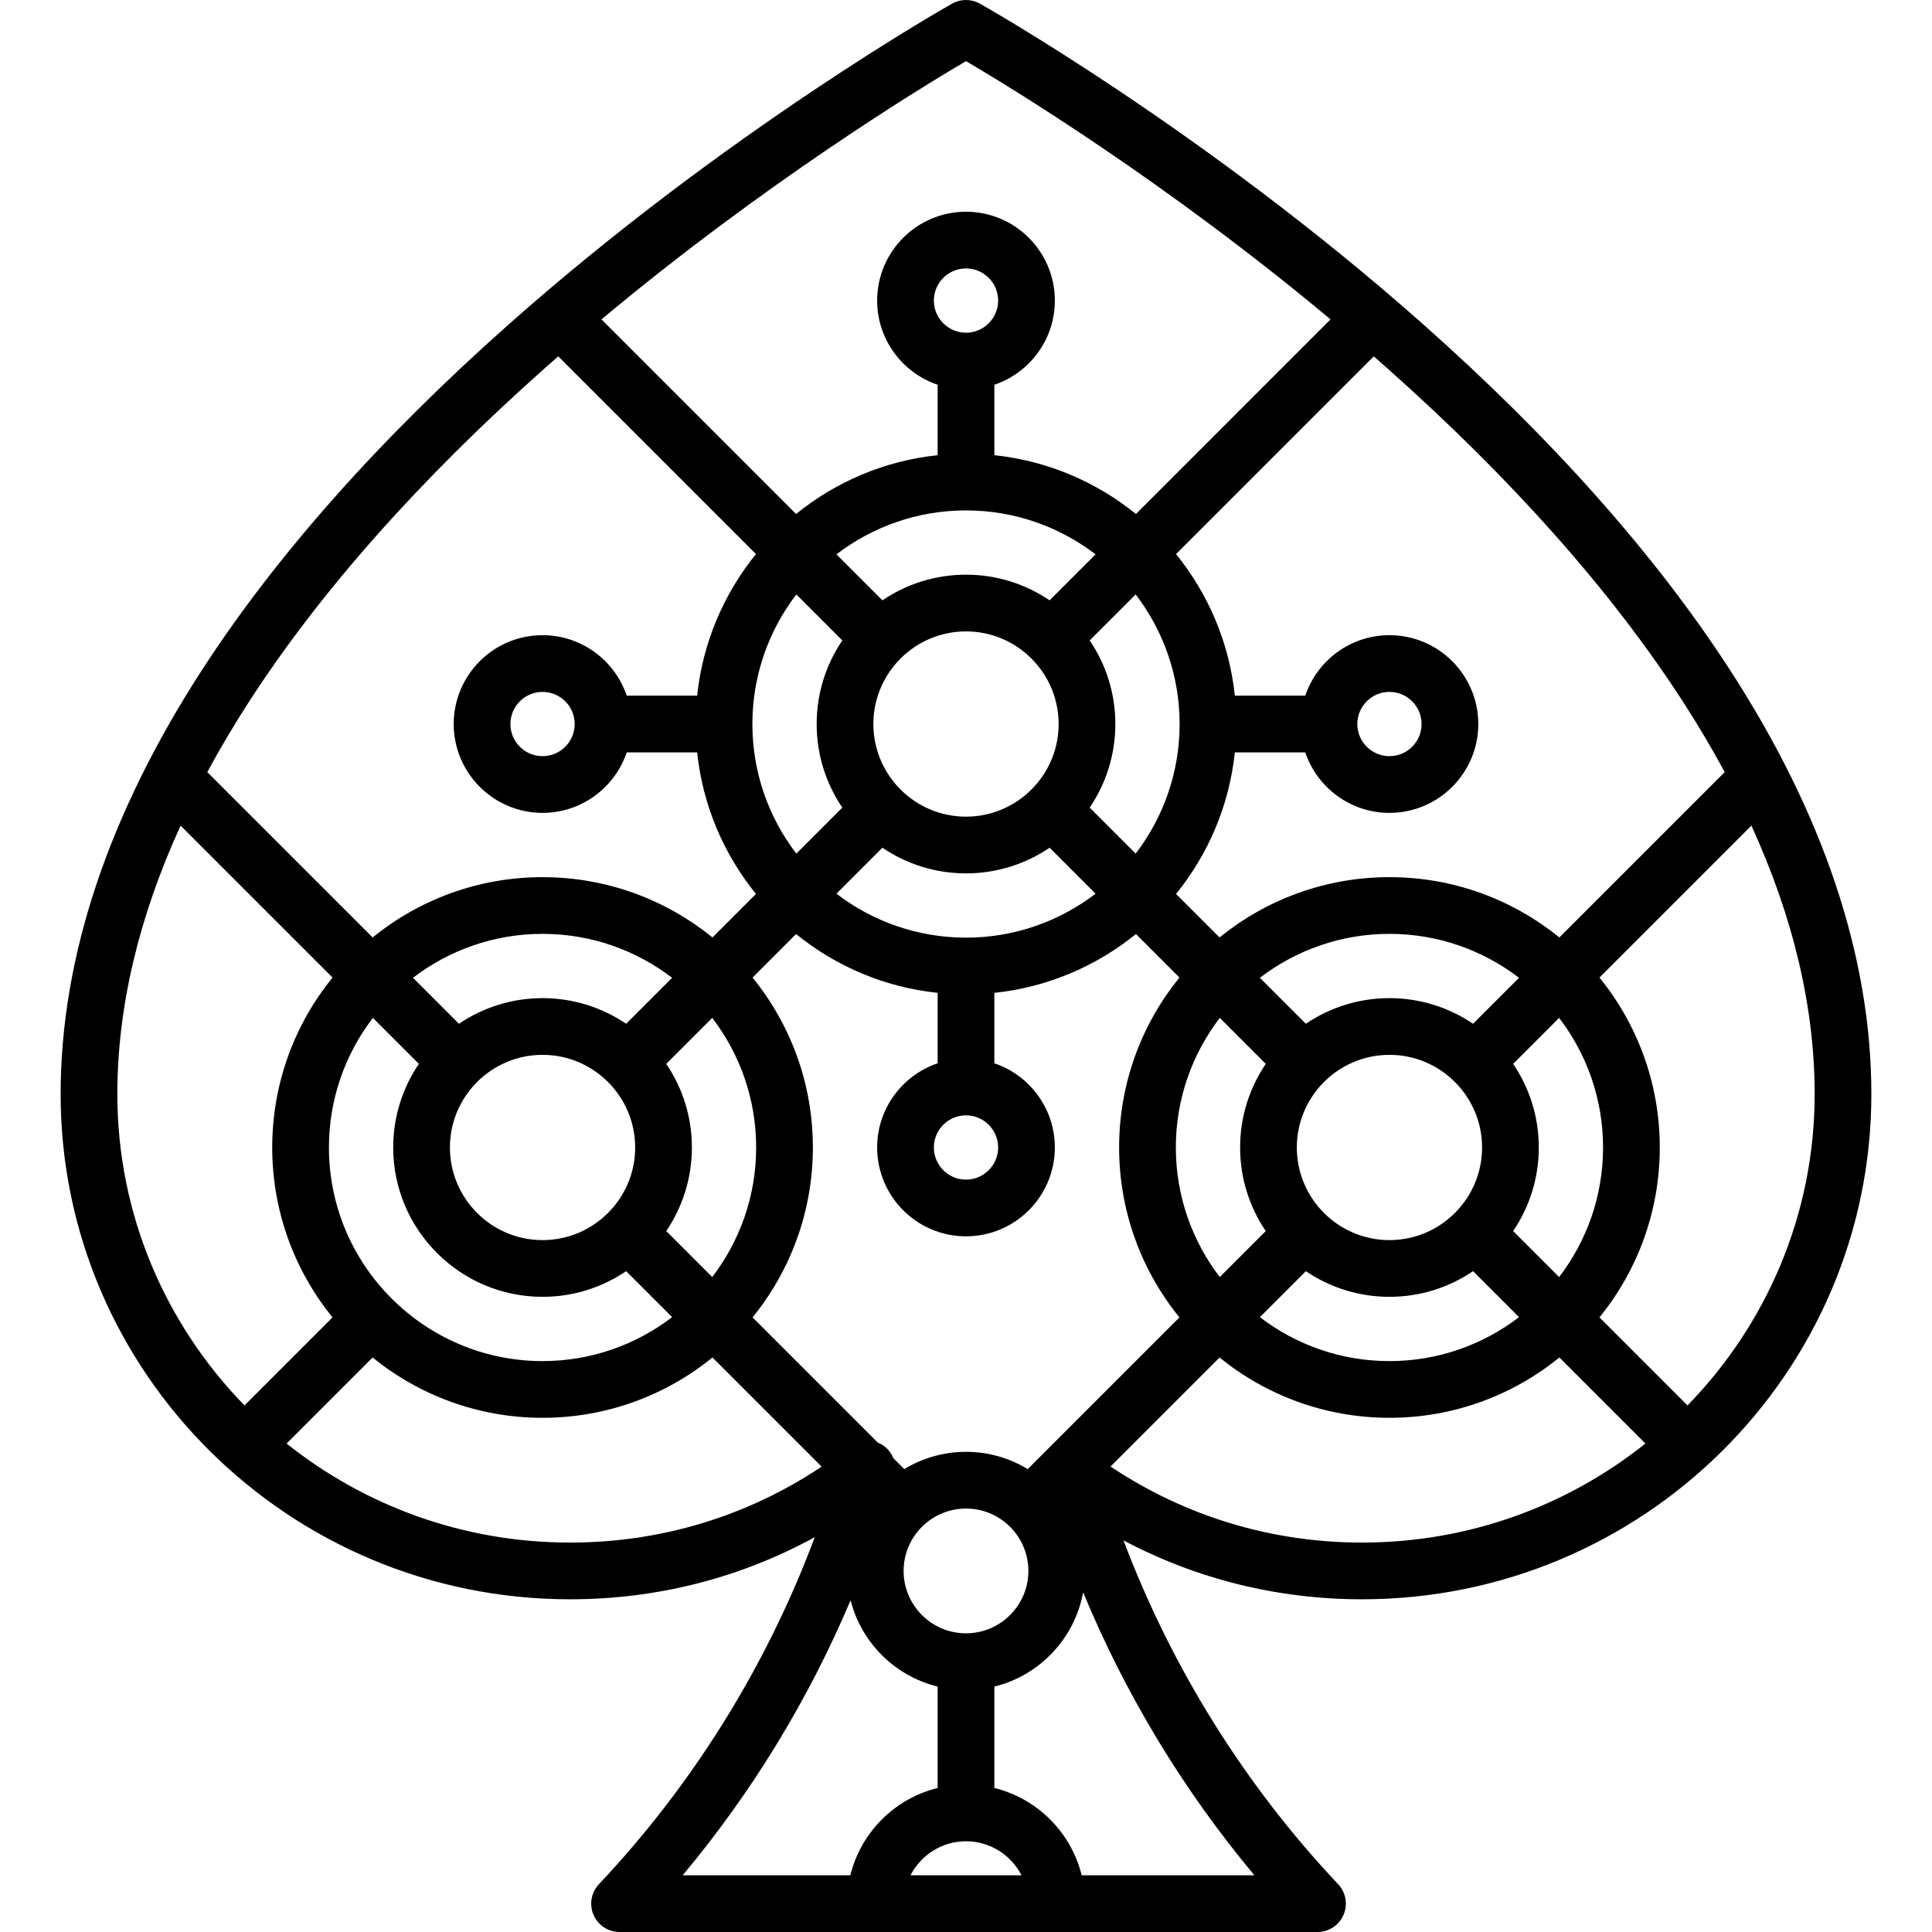<?xml version="1.0" encoding="iso-8859-1"?>
<!-- Uploaded to: SVG Repo, www.svgrepo.com, Generator: SVG Repo Mixer Tools -->
<!DOCTYPE svg PUBLIC "-//W3C//DTD SVG 1.1//EN" "http://www.w3.org/Graphics/SVG/1.1/DTD/svg11.dtd">
<svg fill="#000000" height="800px" width="800px" version="1.1" id="Capa_1" xmlns="http://www.w3.org/2000/svg" xmlns:xlink="http://www.w3.org/1999/xlink" 
	 viewBox="0 0 511 511" xml:space="preserve">
<path d="M457.513,177.111c-19.607-30.255-46.877-60.974-81.053-91.302C318.532,34.401,259.75,1.284,259.163,0.955
	c-2.275-1.273-5.05-1.273-7.325,0c-0.587,0.329-59.37,33.446-117.297,84.854c-34.176,30.329-61.446,61.047-81.053,91.302
	c-24.851,38.345-37.451,76.121-37.451,112.28C16.036,363.063,76.465,423,150.742,423c23.014,0,45.045-5.631,64.761-16.437
	c-12.671,33.944-32.166,65.359-57.089,91.792c-2.054,2.178-2.616,5.368-1.43,8.117s3.893,4.528,6.886,4.528h184.599
	c2.994,0,5.7-1.78,6.886-4.528s0.624-5.939-1.43-8.117c-24.701-26.197-44.088-57.324-56.768-90.942
	c19.325,10.248,40.79,15.587,63.1,15.587c74.277,0,134.706-59.937,134.706-133.609C494.964,253.232,482.364,215.456,457.513,177.111
	z M444.926,185.269c4.112,6.345,7.857,12.662,11.25,18.949l-43.73,43.73C400.156,237.985,384.517,232,367.5,232
	s-32.656,5.985-44.946,15.948l-11.502-11.502c8.48-10.46,14.076-23.347,15.552-37.446h18.63c3.138,9.29,11.93,16,22.266,16
	c12.958,0,23.5-10.542,23.5-23.5S380.458,168,367.5,168c-10.336,0-19.128,6.71-22.266,16h-18.63
	c-1.477-14.099-7.073-26.985-15.552-37.446l52.298-52.298c1.051,0.92,2.103,1.839,3.154,2.771
	C399.668,126.459,426.053,156.147,444.926,185.269z M255.5,487c6.396,0,11.942,3.666,14.679,9h-29.357
	C243.558,490.666,249.104,487,255.5,487z M255.5,432c-9.098,0-16.5-7.402-16.5-16.5s7.402-16.5,16.5-16.5s16.5,7.402,16.5,16.5
	S264.598,432,255.5,432z M271.83,388.572c-4.765-2.9-10.356-4.572-16.33-4.572c-5.972,0-11.561,1.671-16.325,4.569l-2.898-2.898
	c-0.548-1.351-1.475-2.552-2.745-3.407c-0.436-0.293-0.899-0.518-1.372-0.71l-33.108-33.108C209.015,336.156,215,320.517,215,303.5
	s-5.985-32.656-15.948-44.946l11.502-11.502c10.461,8.48,23.347,14.076,37.446,15.552v18.63c-9.29,3.138-16,11.93-16,22.266
	c0,12.958,10.542,23.5,23.5,23.5s23.5-10.542,23.5-23.5c0-10.336-6.71-19.128-16-22.266v-18.63
	c14.099-1.477,26.985-7.073,37.446-15.552l11.502,11.502C301.985,270.844,296,286.483,296,303.5c0,17.019,5.986,32.66,15.951,44.951
	L271.83,388.572z M87,303.5c0-12.879,4.34-24.758,11.623-34.271l12.161,12.161c-4.28,6.313-6.784,13.925-6.784,22.11
	c0,21.78,17.72,39.5,39.5,39.5c8.185,0,15.796-2.503,22.11-6.784l12.161,12.161C168.258,355.66,156.379,360,143.5,360
	C112.346,360,87,334.654,87,303.5z M143.5,279c13.509,0,24.5,10.991,24.5,24.5S157.009,328,143.5,328S119,317.009,119,303.5
	S129.991,279,143.5,279z M165.61,270.784c-6.313-4.28-13.924-6.784-22.11-6.784s-15.796,2.503-22.11,6.784l-12.161-12.161
	C118.742,251.34,130.621,247,143.5,247s24.758,4.34,34.271,11.623L165.61,270.784z M176.216,325.61
	c4.28-6.313,6.784-13.925,6.784-22.11s-2.504-15.796-6.784-22.11l12.161-12.161C195.66,278.742,200,290.621,200,303.5
	s-4.34,24.758-11.623,34.271L176.216,325.61z M255.5,88c-4.687,0-8.5-3.813-8.5-8.5s3.813-8.5,8.5-8.5s8.5,3.813,8.5,8.5
	S260.187,88,255.5,88z M255.5,135c12.879,0,24.758,4.34,34.271,11.623l-12.161,12.161c-6.313-4.28-13.924-6.784-22.11-6.784
	s-15.796,2.503-22.11,6.784l-12.161-12.161C230.742,139.34,242.621,135,255.5,135z M255.5,295c4.687,0,8.5,3.813,8.5,8.5
	s-3.813,8.5-8.5,8.5s-8.5-3.813-8.5-8.5S250.813,295,255.5,295z M255.5,248c-12.879,0-24.758-4.34-34.271-11.623l12.161-12.161
	c6.313,4.28,13.924,6.784,22.11,6.784s15.796-2.503,22.11-6.784l12.161,12.161C280.258,243.66,268.379,248,255.5,248z M280,191.5
	c0,13.509-10.991,24.5-24.5,24.5S231,205.009,231,191.5s10.991-24.5,24.5-24.5S280,177.991,280,191.5z M288.216,213.61
	c4.28-6.313,6.784-13.925,6.784-22.11s-2.504-15.796-6.784-22.11l12.161-12.161C307.66,166.742,312,178.621,312,191.5
	s-4.34,24.758-11.623,34.271L288.216,213.61z M222.784,169.39c-4.28,6.313-6.784,13.925-6.784,22.11s2.504,15.796,6.784,22.11
	l-12.161,12.161C203.34,216.258,199,204.379,199,191.5s4.34-24.758,11.623-34.271L222.784,169.39z M311,303.5
	c0-12.879,4.34-24.758,11.623-34.271l12.161,12.161c-4.28,6.313-6.784,13.925-6.784,22.11c0,8.188,2.505,15.8,6.787,22.115
	l-12.161,12.161C315.342,328.261,311,316.381,311,303.5z M343,303.5c0-13.509,10.991-24.5,24.5-24.5s24.5,10.991,24.5,24.5
	S381.009,328,367.5,328S343,317.009,343,303.5z M389.61,270.784c-6.313-4.28-13.924-6.784-22.11-6.784s-15.796,2.503-22.11,6.784
	l-12.161-12.161C342.742,251.34,354.621,247,367.5,247s24.758,4.34,34.271,11.623L389.61,270.784z M345.395,336.22
	c6.312,4.278,13.922,6.78,22.105,6.78c8.185,0,15.796-2.503,22.11-6.784l12.161,12.161C392.258,355.66,380.379,360,367.5,360
	c-12.877,0-24.754-4.339-34.266-11.619L345.395,336.22z M400.216,325.61c4.28-6.313,6.784-13.925,6.784-22.11
	s-2.504-15.796-6.784-22.11l12.161-12.161C419.66,278.742,424,290.621,424,303.5s-4.34,24.758-11.623,34.271L400.216,325.61z
	 M359,191.5c0-4.687,3.813-8.5,8.5-8.5s8.5,3.813,8.5,8.5s-3.813,8.5-8.5,8.5S359,196.187,359,191.5z M255.501,16.165
	c12.188,7.163,53.034,32.057,96.416,68.312l-51.471,51.472c-10.461-8.48-23.347-14.076-37.446-15.552v-18.63
	c9.29-3.138,16-11.93,16-22.266c0-12.958-10.542-23.5-23.5-23.5S232,66.542,232,79.5c0,10.336,6.71,19.128,16,22.266v18.63
	c-14.099,1.477-26.985,7.073-37.446,15.552l-51.47-51.471C202.43,48.256,243.307,23.335,255.501,16.165z M144.294,97.208
	c1.118-0.993,2.237-1.972,3.356-2.952l52.298,52.298c-8.48,10.46-14.076,23.347-15.552,37.446h-18.63
	c-3.138-9.29-11.93-16-22.266-16c-12.958,0-23.5,10.542-23.5,23.5s10.542,23.5,23.5,23.5c10.336,0,19.128-6.71,22.266-16h18.63
	c1.477,14.099,7.073,26.985,15.552,37.446l-11.502,11.502C176.156,237.985,160.517,232,143.5,232
	c-17.017,0-32.656,5.985-44.946,15.948l-43.73-43.73c3.372-6.248,7.093-12.527,11.176-18.833
	C84.838,156.286,111.18,126.619,144.294,97.208z M152,191.5c0,4.687-3.813,8.5-8.5,8.5s-8.5-3.813-8.5-8.5s3.813-8.5,8.5-8.5
	S152,186.813,152,191.5z M31.036,289.391c0-22.915,5.614-46.695,16.728-71.02l40.183,40.184C77.985,270.844,72,286.483,72,303.5
	s5.985,32.656,15.948,44.946l-23.282,23.282C43.858,350.379,31.036,321.343,31.036,289.391z M150.742,408
	c-28.344,0-54.414-9.818-74.942-26.194l22.754-22.754C110.844,369.015,126.483,375,143.5,375c17.017,0,32.656-5.985,44.946-15.948
	l28.865,28.865C197.612,401.076,174.785,408,150.742,408z M224.971,423.264c2.857,11.229,11.763,20.063,23.029,22.826v26.819
	c-11.354,2.784-20.306,11.737-23.091,23.091h-44.35C198.874,474.108,213.866,449.501,224.971,423.264z M331.781,496h-45.691
	c-2.784-11.354-11.737-20.306-23.091-23.091v-26.819c11.961-2.933,21.255-12.714,23.481-24.934
	C297.669,448.185,312.985,473.529,331.781,496z M293.728,387.887l28.831-28.831C334.848,369.017,350.485,375,367.5,375
	c17.017,0,32.656-5.985,44.946-15.948l22.754,22.754C414.672,398.182,388.602,408,360.258,408
	C336.304,408,313.458,401.054,293.728,387.887z M446.334,371.728l-23.282-23.282C433.015,336.156,439,320.517,439,303.5
	s-5.985-32.656-15.948-44.946l40.184-40.184c11.114,24.325,16.728,48.105,16.728,71.02
	C479.964,321.343,467.142,350.379,446.334,371.728z"/>
</svg>